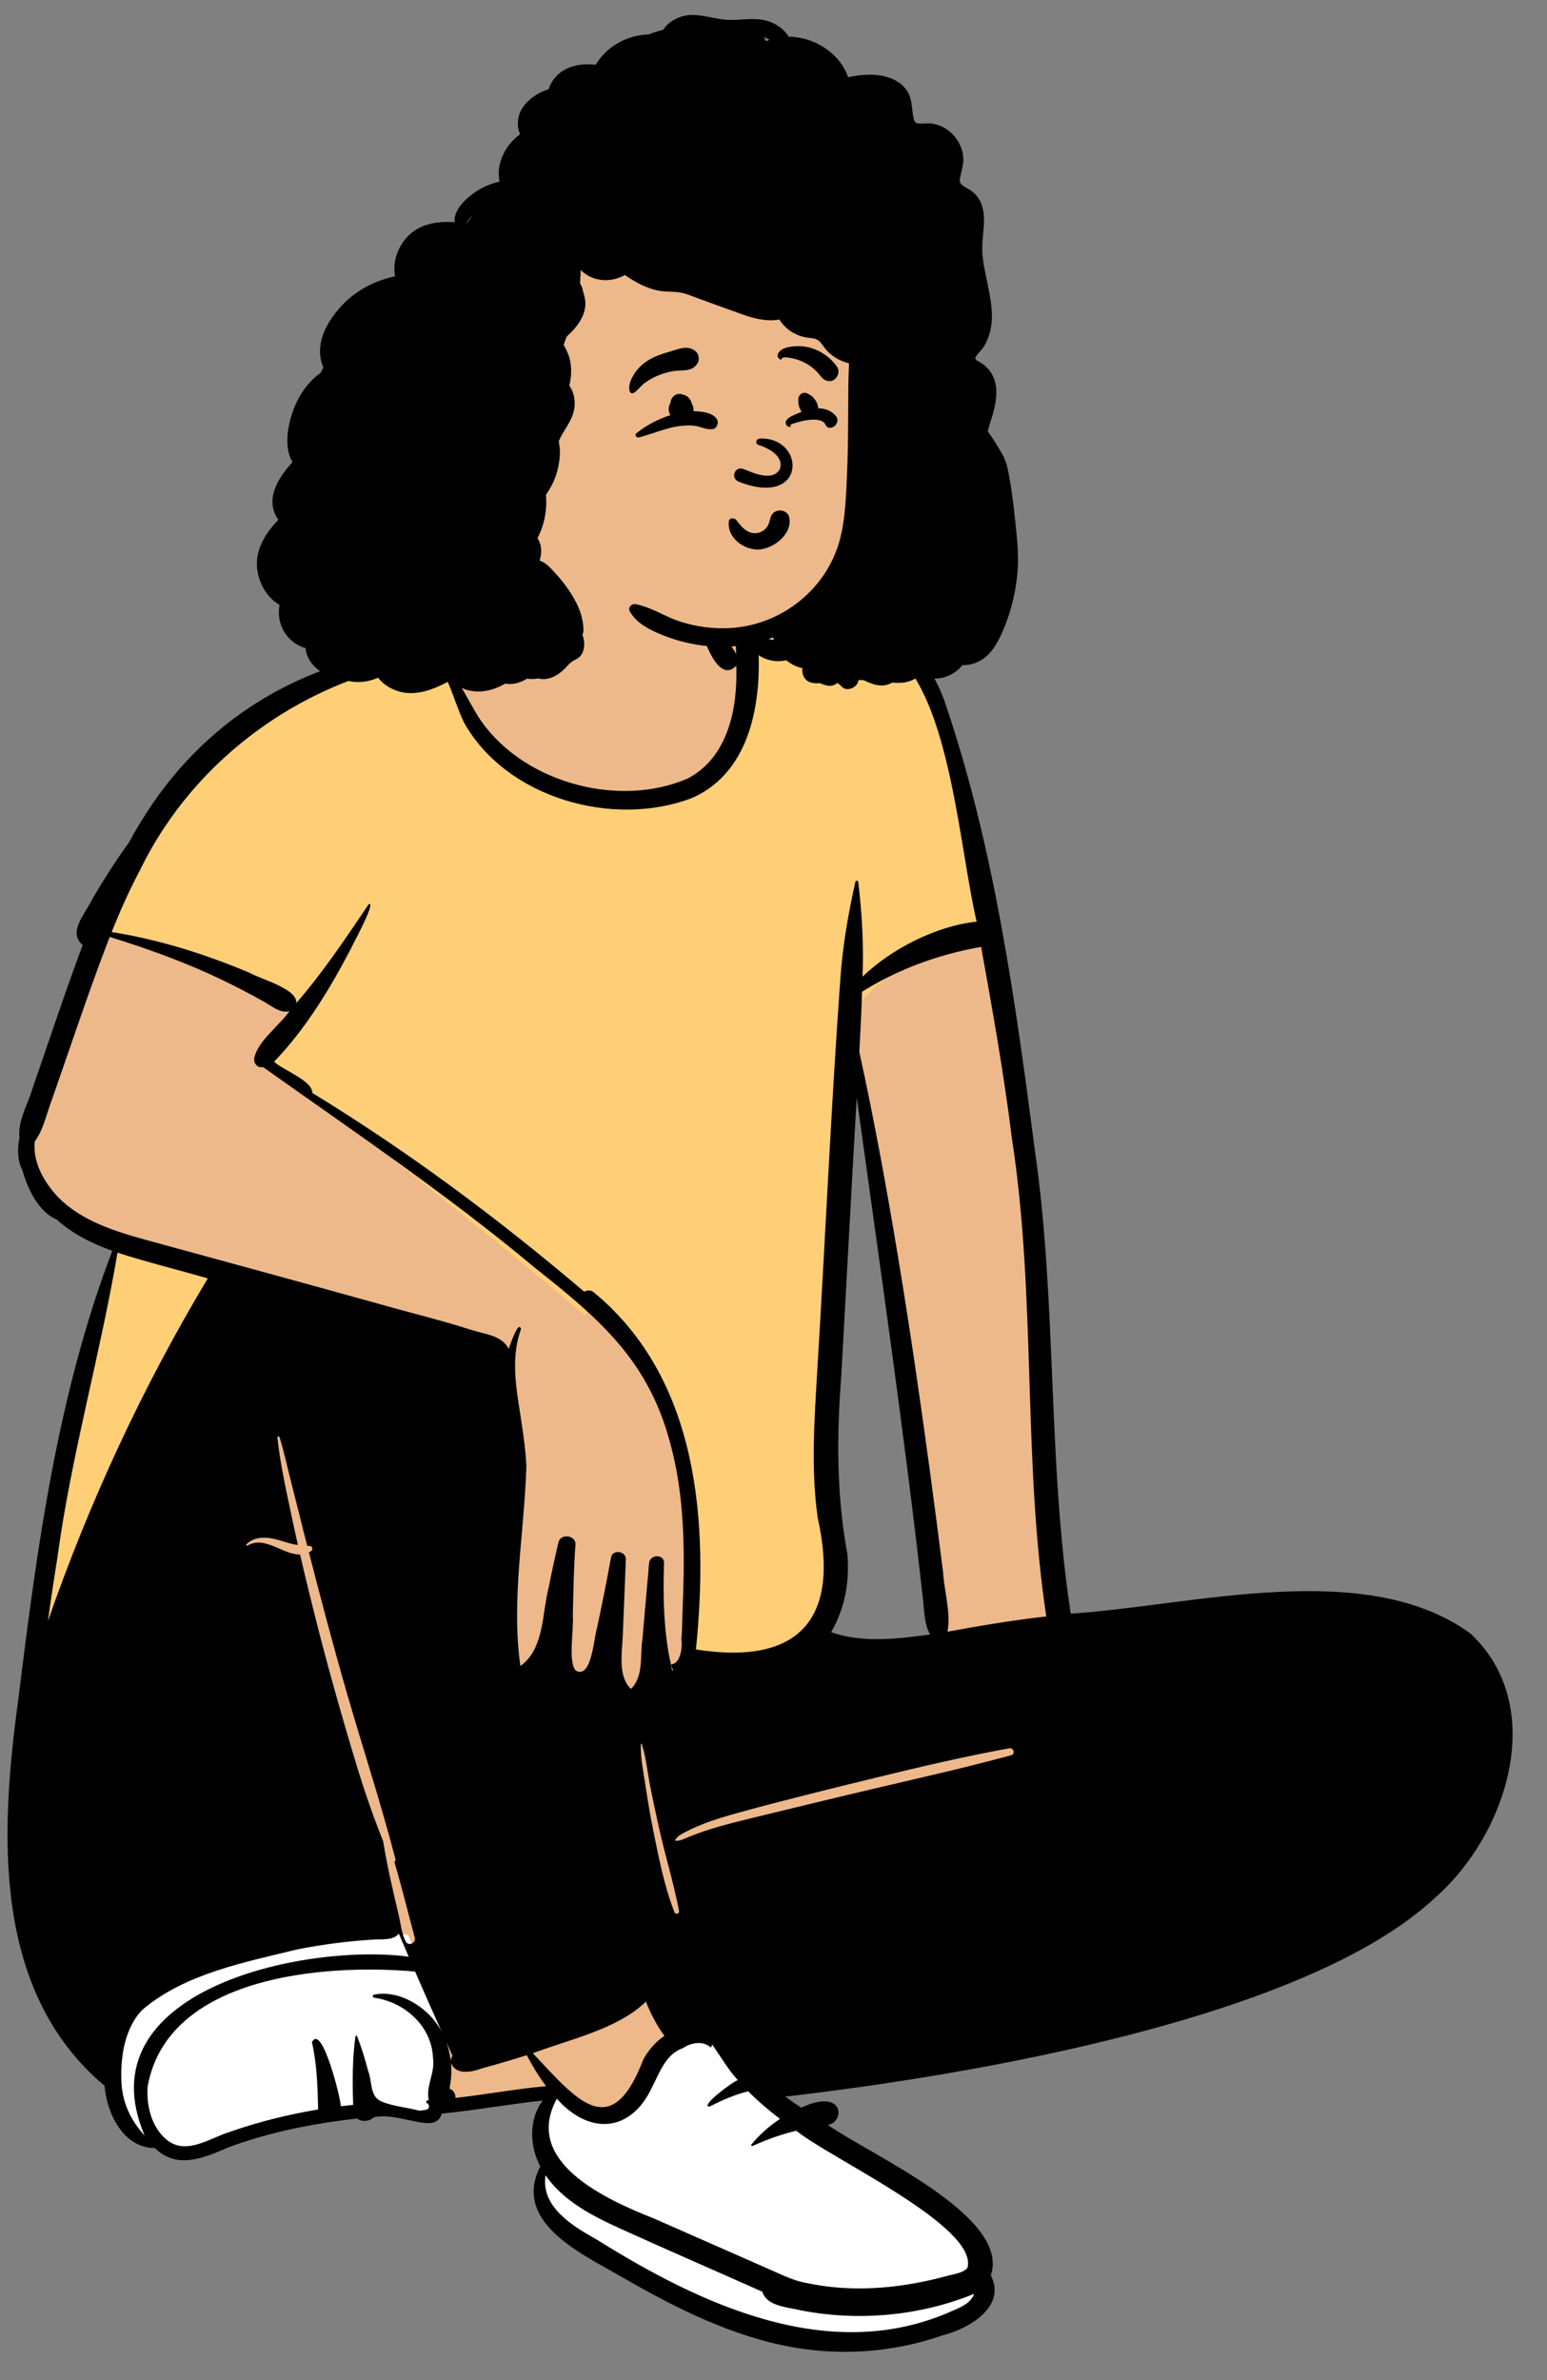 <svg viewBox="12.477 125 1341.307 2062.5" xmlns="http://www.w3.org/2000/svg" overflow="visible" xmlns:xlink="http://www.w3.org/1999/xlink" width="1341.307px" height="2062.5px"><rect x="12.477" y="125" width="1341.307" height="2062.5" fill="#808080" stroke="none"/><g id="Master/Character/Sitting" stroke="none" stroke-width="1" fill="none" fill-rule="evenodd"><g id="Sitting" transform="translate(-81, 637) scale(1 1)"><g id="Sitting/One Leg Up 2" stroke="none" stroke-width="1" fill="none" fill-rule="evenodd"><path d="M822.162,829.317 C824.401,852.677 819.823,874.985 808.918,893.845 L805.37,899.981 L812.123,902.342 C824.413,906.641 838.08,908.73 853.906,908.73 C870.193,908.73 887.13,906.462 900.739,904.639 L909.452,903.472 L905.172,895.904 C901.73,889.821 901.093,882.45 900.418,874.646 C900.236,872.55 900.049,870.382 899.803,868.238 C886.908,752.977 870.608,636.212 854.845,523.293 C850.696,493.579 846.407,462.853 842.246,432.629 L830.31,433.089 C827.099,489.033 823.983,545.922 820.97,600.938 C819.645,625.131 818.319,649.324 816.983,673.514 C812.22,734.671 813.865,784.191 822.162,829.317 M827.033,1520.49 C809.504,1520.49 791.941,1518.665 774.834,1515.065 C721.301,1503.828 672.666,1477.315 631.282,1453.347 C629.169,1452.149 627.025,1450.951 624.824,1449.72 C608.622,1440.655 588.459,1429.376 575.823,1415.617 C561.961,1400.523 559.575,1385.483 568.316,1368.284 L569.699,1365.563 L568.254,1362.872 C559.203,1346.026 559.876,1325.184 569.89,1312.189 L578.306,1301.269 L564.469,1302.737 C550.517,1304.218 536.455,1306.223 522.855,1308.163 C507.766,1310.316 492.161,1312.542 476.793,1314.031 L472.522,1314.446 L471.54,1318.561 C470.993,1320.852 470.318,1322.243 465.577,1322.243 C461.466,1322.243 455.941,1321.039 450.094,1319.765 C442.837,1318.185 434.611,1316.393 426.679,1316.393 C423.19,1316.393 420.052,1316.725 417.084,1317.41 L415.357,1317.807 L414.128,1319.066 C413.342,1319.871 412.004,1320.371 410.637,1320.371 C409.603,1320.371 408.644,1320.083 408.003,1319.582 L406.065,1318.066 L403.606,1318.335 C360.763,1323.04 323.82,1331.296 290.67,1343.572 L290.52,1343.628 L289.801,1343.939 C277.814,1349.112 265.421,1354.462 254.134,1354.462 C245.883,1354.462 239.183,1351.655 233.047,1345.628 L231.313,1343.927 L228.867,1343.903 C204.049,1343.675 192.709,1314.735 191.141,1295.338 L190.944,1292.896 L189.052,1291.308 C145.8,1255.011 120.266,1205.161 110.988,1138.907 C102.538,1078.559 109.026,1014.931 116.487,960.647 C133.746,819.971 151.747,693.86 197.505,574.253 L199.643,568.662 L193.946,566.615 C174.183,559.514 159.079,551.041 147.77,540.712 L146.987,539.995 L146.001,539.59 C129.793,532.931 121.855,508.35 119.808,500.976 L119.644,500.381 L119.358,499.833 C116.051,493.49 115.288,484.665 117.266,475.622 L117.478,474.648 L117.355,473.658 C116.287,465.072 119.832,456.095 123.585,446.591 C125.3,442.249 127.072,437.762 128.367,433.292 C132.819,420.518 137.266,407.518 141.568,394.944 C151.22,366.734 161.199,337.563 171.83,309.186 L173.284,305.306 L170.081,302.631 C164.613,298.064 166.439,292.687 174.324,279.832 C176.187,276.796 177.949,273.923 179.289,271.093 C189.396,253.628 200.228,236.863 211.49,221.257 L211.722,220.937 L211.907,220.59 C269.696,112.662 372.203,53.224 500.544,53.224 L503.16,53.229 L504.606,52.359 C528.66,37.894 545.831,13.075 557.1,-23.515 L557.46,-24.682 L557.321,-25.893 C556.935,-29.266 556.512,-33.687 556.657,-37.978 C557.024,-48.844 561.283,-58.54 568.341,-64.581 C581.732,-76.043 602.061,-77.003 621.736,-77.003 L624.561,-77.003 C649.716,-76.926 667.475,-72.558 680.451,-63.251 C695.527,-52.438 703.859,-34.982 705.924,-9.887 C706.541,-2.378 706.52,5.401 706.501,12.924 L706.496,15.024 L706.749,15.857 C708.557,21.822 710.675,27.553 713.043,32.892 L715.479,38.386 L721.019,35.909 C724.602,34.308 729.144,33.484 734.908,33.392 C736.57,33.353 738.191,33.336 739.826,33.336 C753.209,33.336 767.525,34.557 781.371,35.739 C791.803,36.629 802.591,37.55 813.033,37.959 L813.176,37.965 C813.176,37.965 814.618,37.956 815.265,37.956 C840.644,37.956 859.042,41.947 873.163,50.518 C888.368,59.744 899.301,74.553 907.568,97.12 C951.91,226.48 970.14,365.818 986.22,488.748 C995.341,553.034 998.115,618.938 1000.798,682.671 C1003.631,749.943 1006.559,819.505 1016.928,887.503 L1017.747,892.878 L1023.253,892.523 C1047.484,890.959 1073.669,887.591 1101.391,884.024 C1143.511,878.607 1187.065,873.004 1229.169,873.004 C1288.039,873.004 1332.675,884.588 1365.606,908.412 C1388.564,930.046 1400.441,959.337 1399.953,993.141 C1399.263,1040.903 1374,1093.708 1335.593,1127.667 L1335.448,1127.8 C1286.901,1173.663 1198.285,1213.441 1072.062,1246.031 C955.992,1275.999 835.932,1292.285 774.695,1299.324 L759.539,1301.068 L771.841,1309.961 C776.82,1313.562 781.363,1316.732 785.73,1319.653 L788.547,1321.535 L791.633,1320.121 C800.433,1316.085 806.022,1315.238 809.163,1315.238 C811.95,1315.238 815.312,1315.843 815.497,1318.728 C815.618,1320.616 814.274,1323.42 811.437,1323.775 L796.373,1325.655 L808.673,1334.427 C816.889,1340.287 829.147,1347.349 843.342,1355.528 C889.781,1382.285 959.961,1422.721 947.891,1458.231 L947.099,1460.564 L948.221,1462.764 C951.464,1469.12 951.741,1475.022 949.065,1480.804 C943.335,1493.195 925.41,1502.602 910.187,1506.429 L909.926,1506.495 L909.671,1506.583 C883.183,1515.812 855.379,1520.49 827.033,1520.49" id="Skin" fill="#edb98a"/><path d="M707.456,1253.821 C707.926,1253.092 708.346,1252.068 708.575,1251.162 C711.787,1255.733 763.178,1300.772 814,1339 C861.204,1374.506 915.345,1401.332 936.364,1430.933 C944.352,1442.183 948.412,1475.154 946.876,1480.692 C944.586,1483.596 930.846,1491.564 905.655,1504.596 C897.116,1506.906 828.586,1525.491 798.145,1519.166 C786.946,1517.463 706.2,1491.62 696,1487 L609.231,1436.648 C607.335,1435.817 605.449,1434.99 603.575,1434.168 L601.038,1433.157 C581.687,1425.411 557,1409 562.055,1385.345 C568,1361 557.334,1355.68 559.776,1339.642 C561.89,1325.762 566.503,1311.631 573.876,1298.158 C602.356,1330.19 638.506,1327.393 656.716,1287.578 L657.133,1286.767 L657.544,1285.953 C663.498,1274.074 669.127,1258.984 683.226,1254.314 C691.006,1249.054 700.956,1247.96 707.456,1253.821 Z M447.201,1164.479 L448.964,1168.526 C457.531,1188.126 475.72,1228.854 482.946,1244.922 C481.336,1241.947 479.496,1239.091 477.426,1236.391 C471.376,1228.506 478.473,1252.333 478.529,1277.204 C478.58,1300.271 471.456,1324.236 469.815,1324.634 C467.796,1325.126 439.617,1311.274 413.201,1315.479 C391.874,1318.874 359.537,1322.7 327.412,1331.47 C301.299,1338.599 275.327,1350.691 255.52,1354.8 C239.428,1358.138 236.283,1340.701 225.769,1341.78 C216.296,1342.751 214.771,1342.517 212.426,1340.559 C199.276,1329.685 186.846,1286.712 188.086,1270.569 C199,1185 367.471,1157.416 447.201,1164.479 Z" id="Shoes" fill="#FFF"/><path d="M729.55,28 L749.693,28.711 L751.467,28.783 C758.183,29.072 765.157,29.561 774.986,30.378 L777.667,30.602 L797.074,33.69 C802.992,34.626 808.545,35.498 813.906,36.334 L824.45,37.97 L836.944,39.884 L838.32,40.102 C857.028,43.124 869.841,47.673 880.428,56.894 L880.894,57.304 L881.097,57.485 L881.287,57.68 C897.457,74.315 909.658,100.47 919.599,136.172 L920.247,138.519 L920.832,140.673 C924.994,156.13 935.611,209.846 952.682,301.821 L943.901,302.485 C942.826,302.566 941.762,302.661 940.71,302.772 C909.157,306.075 872.19,324.196 847.953,347.564 C846.501,348.964 845.048,350.429 843.598,351.954 L842.728,352.876 L834.915,361.229 C816.92,637.857 809.278,786.03 811.987,805.75 L812.2,807.275 L812.445,808.387 C822.306,853.712 817.868,888.266 798.574,910.238 L797.985,910.9 L797.375,911.567 C776.946,933.594 742.251,940.88 694.596,933.391 C693.941,933.288 693.294,933.184 692.656,933.079 L684.76,931.749 L685.637,923.353 L685.78,921.959 C692.029,860.327 690.897,806.403 680.385,758.656 C668.232,703.453 643.792,658.572 604.941,624.976 L603.759,623.961 L603.591,623.819 L600.619,627.845 L592.567,620.989 C541.35,577.468 451.986,506.115 324.477,406.929 L355.147,362.945 L355.095,362.892 C354.791,362.594 354.37,362.234 353.822,361.811 L353.322,361.432 L353.076,361.252 C350.209,359.164 227.88,304.349 191.502,298.265 L189.742,297.974 L187.983,297.692 L186.562,297.469 L184.326,297.128 L174.996,295.722 L178.47,286.95 C178.935,285.775 179.406,284.595 179.883,283.408 C187.858,263.552 195.831,259.984 204.467,243.62 L205.179,242.273 L206.596,239.407 C225.818,201.004 252.57,145.292 310,108 C387,58 476.052,50.492 476.565,50.771 C485.22,82.126 498.698,108.869 517,131 C534.842,152.575 568.607,171.217 581.599,175.641 L582.6,175.979 L583.625,176.317 C618.238,187.619 656.009,187.581 687.743,175.871 L688.521,175.579 L689.009,175.366 C707.499,167.122 720.656,152.682 729.094,132.78 L729.386,132.084 L729.675,131.383 C739.148,108.15 741.997,78.64 739.307,47.012 L739.211,45.908 L739.066,44.328 L739.058,44.233 L729.55,28 Z M194.885,566.443 L197.794,567.377 L199.776,568.003 C209.969,571.205 223.566,576.943 240.732,581.633 L258.806,586.566 C263.744,587.923 267.554,588.985 271.294,590.052 L276.892,591.665 L279.366,592.394 L289.021,595.289 L284.011,603.573 L282.015,606.884 C226.548,699.129 180.455,798.041 144.292,901.828 C141.532,909.748 138.82,917.725 136.159,925.75 L134.568,930.571 L120,927.303 C121.295,916.922 122.615,906.824 123.974,896.943 L124.623,892.263 C126.699,877.396 128.987,862.078 131.519,846.026 L132.316,840.986 L132.811,837.402 L133.138,835.072 C138.393,797.908 144.733,765.94 158.657,702.685 L165.289,672.618 C170.441,649.137 180.306,613.745 194.885,566.443 Z" id="Top" fill="#FFCF77"/><path d="M914.984,901.971 C918.093,885.008 912.194,867.494 911.173,850.414 C895.734,728.583 878.684,606.834 856.093,486.068 C850.553,457.167 844.955,428.384 838.534,399.641 C839.505,382.235 840.355,364.83 840.914,347.414 C872.264,327.704 907.615,314.947 944.173,308.515 C954.053,363.559 963.923,418.564 970.774,474.1 C992.125,611.562 979.944,751.437 1000.654,888.742 C971.923,891.963 943.414,896.73 914.984,901.971 M970.128,1009.062 C948.523,1014.807 926.898,1020.303 905.12,1025.373 C866.365,1034.395 827.621,1043.454 788.966,1052.879 C769.673,1057.584 750.336,1062.148 731.082,1067.005 C721.944,1069.311 712.866,1071.872 703.926,1074.84 C699.463,1076.321 695.102,1078.02 690.742,1079.766 C686.923,1081.294 683.318,1083.401 679.119,1083.1 C678.869,1083.083 678.712,1082.84 678.836,1082.615 C681.033,1078.575 685.559,1076.66 689.557,1074.618 C693.963,1072.366 698.556,1070.434 703.152,1068.589 C713.361,1064.491 723.994,1061.482 734.598,1058.562 C773.143,1047.954 812.018,1038.451 850.852,1028.943 C889.872,1019.39 928.894,1010.241 968.433,1003.006 C972.415,1002.278 974.139,1007.995 970.128,1009.062 M778.745,1335.683 C780.473,1335.22 782.213,1334.795 783.944,1334.392 C811.664,1357.472 942.213,1417.401 932.284,1453.198 C928.774,1457.65 920.375,1458.664 915.063,1460.102 C905.813,1462.604 896.473,1464.772 887.044,1466.486 C856.563,1472.031 824.995,1472.997 794.553,1466.672 C783.355,1464.969 773.245,1460.191 763.044,1455.572 C730.085,1441.072 693.784,1425.054 660.984,1410.674 C619.313,1394.154 546.223,1361.598 576.284,1306.663 C604.764,1338.696 640.914,1335.899 659.125,1296.084 C665.404,1283.998 670.884,1267.705 685.634,1262.819 C693.414,1257.559 703.365,1256.466 709.865,1262.327 C710.335,1261.598 710.755,1260.573 710.984,1259.667 C718.313,1270.099 724.634,1281.082 733.223,1290.617 C730.274,1290.775 699.574,1313.499 708.634,1313.509 C719.534,1307.895 730.365,1303.216 742.134,1300.192 C750.664,1308.77 760.044,1316.75 769.764,1324.127 C760.324,1330.362 751.843,1337.996 745.024,1346.282 C744.434,1347.011 745.154,1347.956 746.034,1347.561 C756.625,1342.843 767.514,1338.696 778.745,1335.683 M919.264,1490.47 C813.234,1538.098 700.984,1485.064 610.563,1428.522 C589.694,1416.869 562.245,1400.35 566.463,1372.917 C581.835,1395.405 607.173,1408.211 631.495,1419.312 C672.355,1437.782 713.484,1455.66 754.444,1473.903 C758.313,1486.737 776.813,1487.23 787.995,1490.077 C837.764,1499.731 891.264,1494.934 938.105,1475.686 C935.394,1483.714 926.524,1487.397 919.264,1490.47 M496.224,1305.018 C493.604,1305.353 490.983,1305.658 488.365,1305.954 C488.634,1302.487 486.545,1299.02 483.185,1297.946 C484.695,1290.596 485.253,1283.002 484.445,1275.546 C488.825,1286.864 502.964,1283.426 511.945,1280.165 C524.774,1276.678 537.524,1272.926 550.205,1268.926 C555.205,1278.216 560.504,1287.367 567.014,1295.779 C543.313,1297.887 519.835,1302.073 496.224,1305.018 M485.795,1269.418 C485.164,1270.749 484.264,1272.158 484.245,1273.753 C483.604,1268.247 482.354,1262.809 480.454,1257.598 C482.233,1261.538 484.014,1265.478 485.795,1269.418 M470.834,1239.898 C459.173,1224.698 437.625,1212.277 417.704,1216.512 C416.423,1216.789 416.394,1218.846 417.704,1219.103 C444.464,1222.738 467.964,1243.965 468.894,1271.409 C471.003,1283.83 462.365,1296.025 465.274,1307.944 C464.695,1307.983 464.115,1308.013 463.545,1308.052 C463.334,1308.85 463.144,1309.558 462.894,1310.18 C465.784,1310.662 466.634,1315.312 463.224,1316.139 C461.204,1316.632 459.094,1316.888 456.945,1316.996 C446.034,1314.051 434.524,1313.371 424.094,1309.017 C413.774,1304.457 416.354,1291.642 412.714,1282.766 C410.045,1272.531 406.974,1262.337 403.104,1252.516 C402.825,1251.727 401.755,1251.905 401.664,1252.703 C398.935,1272.295 399.024,1292.223 399.685,1311.972 C396.104,1312.337 392.545,1312.741 388.974,1313.184 C389.204,1307.667 372.654,1240.459 363.935,1257.707 C368.325,1276.669 368.854,1296.478 369.325,1315.992 C343.435,1320.257 317.923,1326.61 293.104,1335.259 C275.615,1340.559 254.814,1356.24 237.834,1342.065 C224.685,1331.191 220.255,1312.218 221.494,1296.074 C238.594,1200.555 373.654,1189.395 453.384,1196.457 C460.914,1213.833 468.584,1231.15 476.354,1248.428 C474.745,1245.453 472.904,1242.597 470.834,1239.898 M198.905,1294.213 C197.445,1272.522 201.094,1245.522 217.165,1229.357 C253.945,1198.26 305.445,1188.478 351.404,1177.22 C372.813,1172.994 394.514,1170.186 416.303,1168.788 C424.034,1168.177 433.854,1169.929 439.313,1163.606 C442.125,1170.265 444.974,1176.914 447.825,1183.563 C356.325,1171.575 165.423,1213.222 218.883,1338.568 C207.564,1326.304 200.064,1311.372 198.905,1294.213 M135.024,892.711 C137.584,874.094 140.383,855.497 143.344,836.929 C155.445,748.118 180.454,661.681 195.364,573.471 C221.173,581.863 247.605,588.256 273.664,595.811 C217.195,689.725 171.005,789.45 135.024,892.711 M347.067,805.324 C342.103,781.721 336.534,757.67 334.003,733.676 C333.889,732.597 335.548,732.483 335.844,733.431 C339.991,746.717 342.817,760.492 346.315,773.962 C349.827,787.48 353.091,801.058 356.548,814.59 C357.651,818.911 358.759,823.23 359.866,827.549 C360.531,827.578 361.192,827.6 361.851,827.615 C364.384,827.674 365.142,830.853 363.106,832.176 C362.51,832.562 361.914,832.901 361.317,833.203 C371.902,874.38 382.75,915.464 394.587,956.325 C408.382,1003.942 423.911,1050.984 436.324,1098.985 C436.611,1100.096 436.096,1100.871 435.344,1101.207 C441.8,1123.048 447.211,1145.178 453.113,1167.187 C454.341,1171.769 447.574,1174.739 445.26,1170.448 C441.697,1163.84 440.909,1154.809 439.166,1147.547 C437.2,1139.368 435.334,1131.169 433.469,1122.967 C430.505,1109.92 427.844,1096.714 425.651,1083.484 C417.479,1062.953 410.161,1042.175 403.685,1021.005 C389.183,973.594 375.805,925.858 363.897,877.749 C360.38,863.547 356.935,849.326 353.647,835.071 C338.676,835.301 323.034,818.366 307.991,827.382 C307.296,827.799 306.591,826.85 307.139,826.294 C313.135,820.217 321.425,819.687 329.478,821.192 C334.711,822.169 339.728,824.023 344.851,825.419 C347.108,826.035 349.425,826.486 351.767,826.822 C350.151,819.666 348.577,812.502 347.067,805.324 M669.585,1252.211 C661.934,1257.215 655.694,1264.611 651.294,1272.561 C623.093,1346.341 592.934,1306.821 555.463,1267.232 C587.173,1255.264 629.173,1246.3 653.495,1222.512 C657.705,1233.032 662.855,1243.05 669.585,1252.211 M659.495,1072.245 C657.047,1060.107 655.029,1047.893 653.192,1035.651 C651.431,1023.91 648.678,1011.333 649.126,999.449 C649.144,998.975 649.812,998.891 649.956,999.339 C653.768,1011.186 654.909,1024.287 657.327,1036.489 C659.667,1048.285 662.236,1060.037 664.826,1071.781 C670.141,1095.892 677.659,1119.633 682.208,1143.889 C682.697,1146.487 679.186,1147.4 678.231,1144.969 C669.12,1121.775 664.399,1096.565 659.495,1072.245 M143.733,525.302 C131.415,512.034 121.734,495.091 123.605,477.114 C131.005,467.244 133.454,454.37 137.764,442.963 C154.614,395.228 170.255,347.128 188.594,299.906 C227.605,311.904 265.983,326.295 302.185,345.198 C308.844,348.596 315.435,352.123 321.945,355.777 C328.764,359.599 336.204,366.238 344.384,364.337 C335.445,376.995 317.034,390.165 313.923,404.793 C313.255,409.422 316.534,413.717 321.575,412.683 C400.464,468.722 481.935,523.578 556.504,585.999 C612.343,630.209 655.213,666.064 674.365,737.794 C687.274,784.259 687.313,832.821 685.414,880.595 C685.044,889.883 685.034,899.39 684.284,908.738 C685.404,915.732 683.274,929.965 675.414,930.221 C675.593,931.916 676.154,933.482 677.044,934.861 C676.794,935.195 676.534,935.511 676.264,935.836 C675.875,933.925 675.495,932.024 675.134,930.113 C669.014,903.005 668.194,871.553 669.213,842.691 C669.644,834.417 656.955,834.614 656.245,842.691 C654.335,864.51 652.423,886.328 650.514,908.137 C648.223,922.272 651.835,940.761 640.534,951.508 C629.044,940.889 632.843,919.948 633.404,906.246 C634.303,883.895 635.274,861.555 636.105,839.204 C636.365,832.122 624.634,830.299 623.303,837.5 C619.534,858.028 615.455,878.497 611.063,898.907 C608.414,906.797 606.593,942.2 593.355,936.053 C585.463,930.665 591.154,899.075 590.115,888.614 C590.605,867.908 590.894,847.232 592.414,826.576 C593.034,818.242 579.463,816.469 577.605,824.606 C574.585,837.776 571.694,850.946 569.074,864.204 C563.324,886.555 565.414,916.855 544.654,931.709 C536.524,873.651 548.223,815.997 549.865,758.145 C548.884,739.4 545.664,720.842 542.824,702.323 C539.684,681.844 537.855,659.553 545.205,639.803 C543.194,630.957 535.294,654.884 534.553,656.874 C528.605,645.152 514.115,644.245 502.654,640.591 C477.185,632.346 451.094,626.131 425.325,618.802 C356.983,599.82 288.563,581.134 220.125,562.487 C192.785,554.922 164.005,545.968 143.733,525.302 M828.085,834.121 C818.654,783.007 818.914,731.214 822.944,679.539 C827.375,599.397 831.673,519.234 836.274,439.102 C856.245,584.138 877.534,729.008 893.813,874.508 C894.973,884.634 894.794,895.351 899.904,904.384 C871.664,908.167 841.563,911.979 814.105,902.374 C826.154,881.541 830.404,857.821 828.085,834.121 M215.143,241.464 C262.745,143.738 359.803,74.362 468.654,59.232 C468.774,59.35 468.904,59.468 469.024,59.596 C468.664,59.921 468.334,60.276 468.034,60.64 C470.964,58.483 474.983,61.192 473.685,64.176 C475.295,67.851 476.483,71.633 477.974,75.337 C478.604,75.278 479.245,75.219 479.884,75.12 C486.344,87.946 489.844,102.731 496.594,115.517 C533.534,179.524 624.694,205.51 693.074,179.671 C747.335,156.159 755.034,89.206 750.173,37.738 C749.923,34.271 748.164,31.818 745.813,30.37 C775.404,35.108 804.995,39.886 834.615,44.387 C848.884,46.554 863.544,49.687 874.563,59.488 C917.934,104.12 925.673,224.225 940.264,286.667 C905.355,290.322 866.335,310.219 841.313,334.343 C842.495,306.919 840.803,279.634 837.644,252.407 C837.593,251.078 835.375,250.624 835.164,252.082 C828.914,279.683 824.105,307.52 822.125,335.8 C813.894,449.602 809.005,563.63 801.955,677.51 C799.544,719.423 796.534,761.701 802.505,803.467 C821.723,889.451 787.835,931.65 696.875,917.357 C707.923,808.392 699.914,683.716 608.664,608.163 C605.884,605.681 602.544,605.849 600.014,607.326 C525.824,544.284 447.524,485.891 364.185,435.042 C364.784,424.533 338.495,415.244 331.134,407.994 C358.464,379.684 379.274,345.267 397.423,310.653 C399.024,306.89 419.894,269.025 413.253,271.409 C393.423,300.792 373.704,330.363 350.354,357.255 C351.625,344.853 319.495,336.538 309.604,330.875 C271.394,314.78 231.445,302.181 190.274,295.659 C197.685,277.211 205.785,259.037 215.143,241.464 M723.625,42.141 C722.375,40.004 721.184,37.817 720.044,35.601 C723.904,35.748 727.664,35.886 731.463,36.517 C731.294,42.634 731.634,48.8 731.705,54.967 C729.803,50.455 726.085,46.338 723.625,42.141 M1368.445,903.566 C1277.255,837.254 1127.474,879.502 1021.835,886.318 C1001.694,754.254 1009.914,620.033 991.144,487.753 C973.855,355.6 955.625,221.605 912.205,94.989 C894.284,46.032 863.284,31.493 812.245,31.887 C786.343,30.872 758.955,26.725 733.784,27.317 C728.264,27.405 722.495,28.134 717.514,30.36 C710.514,14.58 706.713,-2.363 704.794,-19.433 C704.673,-20.517 703.294,-20.714 702.884,-19.68 C696.963,-4.815 696.335,11.408 699.553,26.972 C701.884,38.122 715.755,82.006 731.865,64.837 C733.144,100.84 725.234,143.837 689.963,162.523 C628.335,189.395 543.144,164.926 507.445,107.893 C500.545,96.496 494.594,84.369 486.954,73.426 C540.184,58.355 570.063,-5.426 557.524,-53.998 C549.774,-16.222 535.644,25.987 500.454,47.145 C372.313,46.86 265.774,105.223 205.575,217.636 C193.794,233.958 182.905,250.92 172.923,268.178 C167.554,279.722 151.825,295.779 165.173,306.929 C149.755,348.084 136.075,389.81 121.615,431.29 C117.644,445.11 108.564,459.61 110.374,474.139 C108.415,483.093 108.504,493.682 112.995,502.292 C117.254,517.639 126.814,538.285 142.665,544.796 C156.114,557.079 173.125,565.541 190.864,571.914 C143.554,695.556 125.544,828.901 109.514,959.536 C93.803,1073.82 85.695,1212.839 184.133,1295.433 C186.044,1319.065 200.064,1349.178 227.785,1349.434 C246.983,1368.286 270.384,1357.943 291.755,1348.724 C327.825,1335.366 365.654,1327.96 403.245,1323.833 C407.274,1326.985 413.834,1326.462 417.423,1322.788 C440.195,1317.538 471.753,1338.795 476.354,1319.538 C505.714,1316.691 534.754,1311.352 564.085,1308.238 C551.723,1324.276 552.615,1347.926 561.923,1365.252 C538.213,1411.895 593.444,1438.905 627.213,1458.044 C672.803,1484.442 720.414,1509.492 772.553,1520.435 C818.394,1530.079 866.414,1527.154 910.644,1511.748 C933.884,1505.906 966.343,1486.728 952.553,1459.709 C970.034,1408.29 847.274,1355.009 811.164,1329.259 C825.923,1327.418 826.463,1296.783 788.074,1314.386 C783.434,1311.282 778.875,1308.081 774.365,1304.821 C929.644,1286.973 1226.195,1237.868 1338.574,1131.721 C1400.313,1077.14 1435.935,966.737 1368.445,903.566" id="Ink" fill="#000"/></g></g><g id="Head" transform="translate(345, 180) scale(0.998 1)"><g id="Head/Long Curly" stroke="none" stroke-width="1" fill="none" fill-rule="evenodd"><path d="M343.407,146.718 C277.637,93.262 172.24,75.905 101.837,129.836 C47.133,180.449 24.495,324.275 34.176,396.547 C36.868,442.902 72.283,495.443 124.27,480.782 C133.098,479.913 141.67,476.529 150.579,475.82 C161.236,474.593 171.974,474.572 182.61,476.075 C205.786,479.353 226.331,491.658 248.825,497.411 C290.564,508.085 337.135,500.905 373.063,476.861 C491.79,398.803 438.01,222.268 343.407,146.718 L343.407,146.718 Z" id="Skin" fill="#edb98a"/><path d="M334.648,498.695 C335.869,498.274 337.088,497.836 338.298,497.385 C338.378,497.666 338.508,497.935 338.659,498.195 C338.829,498.615 338.999,499.024 339.188,499.435 C337.669,499.445 336.148,499.175 334.648,498.695 M332.209,-19.326 C331.669,-20.535 331.048,-21.695 330.348,-22.816 C332.048,-22.265 333.749,-21.505 335.289,-20.524 C334.249,-20.174 333.228,-19.774 332.209,-19.326 M72.419,138.835 C72.349,138.823 72.28,138.814 72.211,138.802 C73.103,136.427 74.692,134.185 76.447,132.565 C76.762,132.274 77.103,132.006 77.433,131.727 C75.57,133.946 73.88,136.314 72.419,138.835 M547.768,387.185 C546.888,378.844 545.768,370.536 544.318,362.274 C542.928,354.365 541.758,345.906 537.728,338.885 C533.728,331.896 529.718,325.104 524.959,318.955 C525.638,315.815 526.539,312.865 527.318,310.486 C531.818,296.786 536.249,279.385 526.898,266.656 C524.728,263.705 522.079,261.445 519.048,259.406 C517.758,258.536 515.619,257.745 514.628,256.546 C513.928,255.696 514.169,256.156 514.138,255.736 C513.968,253.476 519.268,248.706 520.508,246.916 C522.829,243.605 524.558,239.875 525.878,236.065 C531.098,220.986 527.548,204.375 524.409,189.264 C522.749,181.256 520.919,173.226 520.318,165.046 C519.758,157.365 520.808,149.865 521.428,142.226 C522.029,134.685 521.869,126.906 518.638,119.924 C517.058,116.525 514.669,113.525 511.758,111.184 C508.919,108.895 505.378,107.566 502.609,105.285 C499.848,103.014 500.638,99.945 501.359,96.805 C502.348,92.546 503.598,88.316 503.718,83.915 C503.938,76.246 500.808,68.775 495.919,62.975 C490.878,56.986 483.678,52.934 475.898,52.025 C472.338,51.605 468.838,52.316 465.298,52.066 C461.798,51.825 461.039,50.075 460.378,46.876 C458.859,39.545 459.478,32.306 455.869,25.465 C452.669,19.386 446.978,15.264 440.688,12.835 C429.159,8.376 415.749,9.296 403.588,11.925 C396.409,-9.194 373.999,-23.044 351.949,-23.215 C348.508,-29.055 342.678,-33.414 336.029,-35.975 C325.029,-40.225 313.378,-37.745 301.919,-37.745 L301.869,-37.745 C300.718,-37.816 299.568,-37.844 298.419,-37.834 C297.338,-37.895 296.258,-37.986 295.178,-38.105 C282.138,-39.645 269.238,-44.986 256.318,-39.755 C250.558,-37.425 245.978,-33.834 243.079,-29.255 C238.709,-28.066 234.398,-26.704 230.169,-25.125 C211.838,-24.645 193.678,-14.816 184.409,1.115 C171.359,-0.364 157.199,2.146 148.568,12.806 C146.32,15.579 144.579,18.838 143.425,22.299 C134.625,25.145 126.482,30.215 121.153,37.853 C116.29,44.824 115.356,53.836 118.645,61.318 C110.789,67.008 104.65,75.156 101.693,84.775 C99.896,90.621 99.629,96.659 100.785,102.412 C92.742,104.197 85.049,107.504 78.233,112.466 C71.09,117.665 62.169,125.941 61.699,135.464 C61.664,136.163 61.691,136.863 61.747,137.56 C46.022,136.454 29.988,139.119 19.359,151.726 C11.378,161.185 7.909,173.365 10.039,184.456 C-8.671,188.256 -26.362,198.036 -38.702,212.495 C-47.671,223.006 -55.641,236.365 -55.162,250.674 C-55.012,254.986 -54.001,259.325 -52.251,263.336 L-52.251,263.344 C-53.001,264.755 -53.772,266.325 -54.512,267.995 C-66.102,276.104 -74.522,288.815 -79.262,302.825 C-83.091,314.175 -85.501,328.916 -81.412,340.466 C-80.791,342.226 -80.001,343.885 -79.081,345.425 C-79.852,346.245 -80.581,347.065 -81.291,347.896 C-89.102,357.024 -97.012,368.524 -96.471,381.094 C-96.251,386.156 -94.372,391.245 -91.301,395.425 C-102.102,406.375 -110.801,420.195 -109.942,435.625 C-109.202,449.055 -101.831,462.695 -90.282,469.146 C-92.211,479.495 -89.631,490.416 -81.572,498.495 C-77.551,502.536 -72.812,505.195 -67.791,506.615 C-66.671,518.806 -55.852,528.615 -44.362,531.434 C-42.221,531.966 -40.081,532.285 -37.952,532.434 C-27.612,537.505 -15.282,536.924 -4.732,532.274 C-1.622,536.226 2.428,539.446 7.148,541.755 C9.058,542.696 11.079,543.476 13.188,544.105 C28.088,548.514 43.369,542.535 56.398,535.556 C56.818,535.336 57.588,535.056 58.268,534.745 C60.068,536.755 63.348,538.745 65.058,539.726 C70.859,543.056 77.949,544.605 84.609,544.165 C92.419,543.645 99.308,541.066 105.688,537.395 C106.619,537.556 107.558,537.645 108.499,537.696 C114.499,538.014 119.848,536.115 124.659,533.115 C127.838,533.535 131.098,533.495 134.398,532.915 C141.669,534.764 148.749,531.826 154.438,527.155 C156.959,525.086 159.088,522.655 161.369,520.336 C163.738,517.924 165.539,517.365 168.308,515.745 C174.859,511.916 175.648,502.205 172.808,495.185 C173.348,493.955 173.659,492.586 173.659,491.065 C173.638,477.805 167.529,465.646 160.029,455.036 C156.678,450.305 153.039,445.675 149.048,441.476 C145.838,438.104 141.329,432.635 136.579,431.264 C136.289,431.055 135.988,430.844 135.688,430.646 C136.609,427.425 137.148,424.146 136.919,420.796 C136.678,417.354 135.568,414.094 133.789,411.315 C139.758,399.745 142.279,387.055 141.079,373.815 C145.938,366.925 149.619,359.315 151.518,350.976 C152.688,345.815 153.359,340.385 153.268,335.094 C153.228,332.555 152.298,329.344 152.279,326.716 C152.419,327.546 153.499,324.445 153.919,323.675 C158.738,314.726 164.928,307.745 165.959,297.195 C166.558,291.024 165.098,284.205 161.398,279.146 C163.768,269.805 163.738,259.774 160.008,250.865 C159.008,248.486 157.859,246.155 156.539,243.946 C157.148,242.085 157.709,240.206 158.428,238.514 C158.709,237.845 158.988,237.166 159.268,236.486 C161.978,234.095 164.499,231.486 166.619,228.924 C171.318,223.256 174.909,216.756 175.359,209.264 C175.579,205.514 174.699,201.924 173.609,198.365 C173.128,196.756 172.838,194.965 172.268,193.395 C171.949,192.524 171.178,191.636 170.909,190.815 C170.848,190.636 170.798,190.486 170.758,190.365 C170.798,190.245 170.829,189.995 170.829,189.524 C170.838,185.935 171.308,182.424 171.329,178.965 C174.619,182.286 178.579,184.764 183.079,186.215 C192.148,189.125 201.609,187.805 209.638,183.315 C218.279,189.236 227.988,194.595 238.169,196.745 C244.218,198.024 250.279,197.495 256.348,198.286 C262.378,199.076 268.209,201.706 273.888,203.756 C286.529,208.326 299.138,213.014 311.818,217.465 C322.058,221.055 333.138,223.905 343.859,221.886 C346.869,226.524 350.779,230.446 355.789,233.326 C359.378,235.375 363.318,236.764 367.388,237.456 C370.988,238.065 375.209,237.826 378.128,240.296 C380.978,242.696 382.758,246.274 385.318,248.976 C388.169,251.995 391.688,254.615 395.378,256.495 C398.338,258.005 401.359,259.094 404.428,259.805 C404.159,266.635 403.898,273.455 403.818,280.296 C403.669,295.156 403.728,310.014 403.529,324.875 C403.329,339.685 402.859,354.495 402.079,369.286 C401.338,383.166 400.298,397.094 396.988,410.635 C386.008,455.565 344.878,487.736 298.838,489.375 C285.169,489.865 271.638,487.945 258.568,483.925 C245.029,479.755 232.938,471.175 219.058,468.536 C215.428,467.854 212.008,471.505 214.088,475.014 C217.669,481.046 222.018,484.726 227.968,488.354 C234.199,492.146 241.138,494.955 247.988,497.416 C260.588,501.935 273.919,504.555 287.289,505.286 C297.488,505.844 307.728,505.146 317.718,503.226 C318.419,505.375 319.659,507.466 320.598,509.455 C320.738,509.745 321.209,509.546 321.119,509.245 C320.968,508.745 320.869,508.305 320.829,507.945 C324.188,512.326 329.378,515.355 334.709,516.826 C338.468,517.865 342.459,518.184 346.329,517.745 C347.579,517.605 348.768,517.395 349.949,517.135 C353.888,520.586 358.928,522.885 363.988,524.035 C363.119,529.316 365.728,535.076 371.779,536.576 C374.318,537.206 376.758,537.216 379.199,536.986 C381.169,537.905 383.289,538.625 385.539,539.115 C388.468,539.755 391.968,538.934 394.178,536.816 C395.388,537.665 396.518,538.255 397.638,539.605 C402.249,545.165 412.188,540.736 412.628,534.306 C414.088,534.306 415.558,534.326 417.029,534.375 C417.378,534.535 417.728,534.696 418.088,534.865 C424.518,537.855 431.178,540.466 438.289,538.115 C439.598,537.684 440.798,537.135 441.888,536.495 C446.898,536.946 451.838,536.956 456.919,535.316 C459.919,534.345 462.738,532.806 465.088,530.785 C472.928,533.086 481.199,534.125 488.999,531.274 C494.838,529.145 499.539,525.785 502.848,521.355 C507.909,521.535 513.048,520.316 517.678,517.905 C525.598,513.806 531.148,506.014 535.018,498.205 C543.539,480.976 548.579,462.466 550.558,443.375 C552.508,424.575 549.728,405.875 547.768,387.185" id="Ink" fill="#000"/></g></g><g id="Face" transform="translate(504, 366) scale(1 1)" fill="#000"><g id="Face/Cute" stroke="none" stroke-width="1" fill="none" fill-rule="evenodd"><path d="M177.534,205.337 C180.964,199.283 191.202,200.267 192.768,207.328 C195.942,221.642 178.874,234.86 165.91,235.19 C153.026,235.517 138.571,224.552 140.436,210.702 C140.898,207.276 145.474,207.692 147.034,209.84 L147.639,210.664 C151.876,216.356 157.467,222.248 165.331,220.86 C168.589,220.286 171.549,218.25 173.519,215.629 C175.895,212.466 175.635,208.689 177.534,205.337 Z M95.615,100.617 C97.361,100.135 99.123,100.322 100.67,100.98 C104.124,101.612 107.009,104.493 108.023,107.781 C108.103,108.065 108.192,108.346 108.291,108.624 L108.445,109.04 L108.031,107.986 C108.222,109.023 109.067,110.115 109.371,111.156 C109.745,112.438 109.836,113.892 109.71,115.302 C110.808,115.314 111.906,115.35 113.002,115.445 L114.061,115.54 C119.984,116.091 126.486,117.101 129.998,122.219 C131.97,125.094 130.119,130.273 126.496,130.827 C120.919,131.679 116.115,128.594 110.557,127.975 C105.303,127.391 99.805,127.725 94.619,128.674 C83.912,130.632 74.073,134.972 63.639,137.695 L62.219,138.055 L62.219,138.055 L62.221,138.048 C60.433,138.481 58.403,135.994 60.172,134.541 C68.531,127.674 79.233,122.109 89.776,118.719 C88.24,116.276 87.765,113.058 88.815,110.436 C88.977,109.892 89.179,109.363 89.392,108.836 L89.836,107.752 L89.836,107.752 C89.879,107.242 89.977,106.737 90.119,106.242 L90.142,106.091 L90.142,106.091 L90.155,106.1 L90.155,106.1 C90.94,103.549 92.99,101.341 95.615,100.617 Z M202.26,101.011 C204.546,98.724 207.758,99.062 210.144,100.862 L210.461,101.11 L210.461,101.11 C212.71,102.109 214.571,104.292 215.793,106.315 C217.062,108.416 217.905,110.556 217.938,112.869 C223.472,112.887 228.773,114.547 232.836,119.015 C234.148,120.457 235.044,122.681 234.322,124.636 L233.892,125.799 L233.892,125.799 C232.527,129.492 226.394,131.617 224.309,127.275 L224.213,127.063 C221.998,121.907 213.495,122.448 208.976,122.975 C205.826,123.344 202.715,124.127 199.673,125.004 C198.601,125.313 197.539,125.649 196.478,125.991 L195.417,126.335 C194.851,126.518 191.903,128.119 193.737,127.74 C194.23,127.638 194.601,128.356 194.098,128.597 C191.912,129.642 189.58,127.561 189.726,125.213 C189.979,121.137 196.451,118.903 199.565,117.497 L199.752,117.412 C200.946,116.86 202.197,116.331 203.488,115.84 C202.762,114.76 202.162,113.56 201.663,112.272 C201.191,111.056 200.876,109.874 200.703,108.581 C200.533,107.949 200.533,107.317 200.703,106.684 L200.729,106.503 L200.729,106.503 C200.641,106.085 200.599,105.653 200.605,105.218 L200.587,105.049 L200.605,105.049 C200.666,103.526 201.271,102 202.26,101.011 Z M165.732,144.416 C174.515,147.13 189.005,154.523 184.428,165.934 C178.037,176.414 161.088,168.712 152.875,165.326 C145.496,162.882 141.654,173.223 148.789,176.34 C207.748,199.665 207.531,138.106 167.87,139.01 C163.503,139.109 163.366,143.514 165.732,144.416 Z M87.727,64.149 L89.225,63.712 C97.01,61.457 104.957,57.563 111.869,63.639 C114.583,66.025 115.142,70.983 113.2,73.959 C108.776,80.74 102.215,79.704 95.07,80.282 C89.63,80.722 84.271,82.32 79.193,84.317 C75.043,85.95 71.194,88.249 67.56,90.813 C63.99,93.334 61.551,97.275 57.889,99.544 C56.547,100.376 54.997,99.52 54.515,98.171 C52.807,93.386 55.693,87.425 58.135,83.348 C61.116,78.374 65.644,74.306 70.513,71.228 C75.845,67.857 81.74,65.91 87.727,64.149 L87.727,64.149 Z M201.164,59 C214.323,58.996 226.985,66.315 234.345,77.044 C236.846,80.689 235.013,86.089 231.423,88.188 C227.396,90.544 223.09,88.848 220.436,85.472 L220.278,85.267 C216.057,79.646 210.616,75.219 204.166,72.337 C201.019,70.93 197.539,69.789 194.135,69.21 L193.035,69.022 C191.493,68.763 189.705,68.517 188.31,68.758 C187.563,68.856 186.877,69.103 186.245,69.479 C186.549,70.143 185.764,70.943 185.039,70.545 C181.769,68.749 182.17,65.545 184.871,63.055 C188.692,59.532 196.229,59.001 201.164,59 Z" id="Ink" fill="#000"/></g></g><g id="Beard" transform="translate(468, 518) scale(1 1)" fill="#000"><g id="Beard/None" stroke="none" stroke-width="1" fill="none" fill-rule="evenodd" fill-opacity="0"/></g><g id="Mask" transform="translate(370, 480) scale(1 1)" fill="#000"><g id="Mask/None" stroke="none" stroke-width="1" fill="none" fill-rule="evenodd" fill-opacity="0"/></g><g id="Accessories" transform="translate(392, 421) scale(1 1)" fill="#000"><g id="Accessories/None" stroke="none" stroke-width="1" fill="none" fill-rule="evenodd" fill-opacity="0"/></g></g></svg>